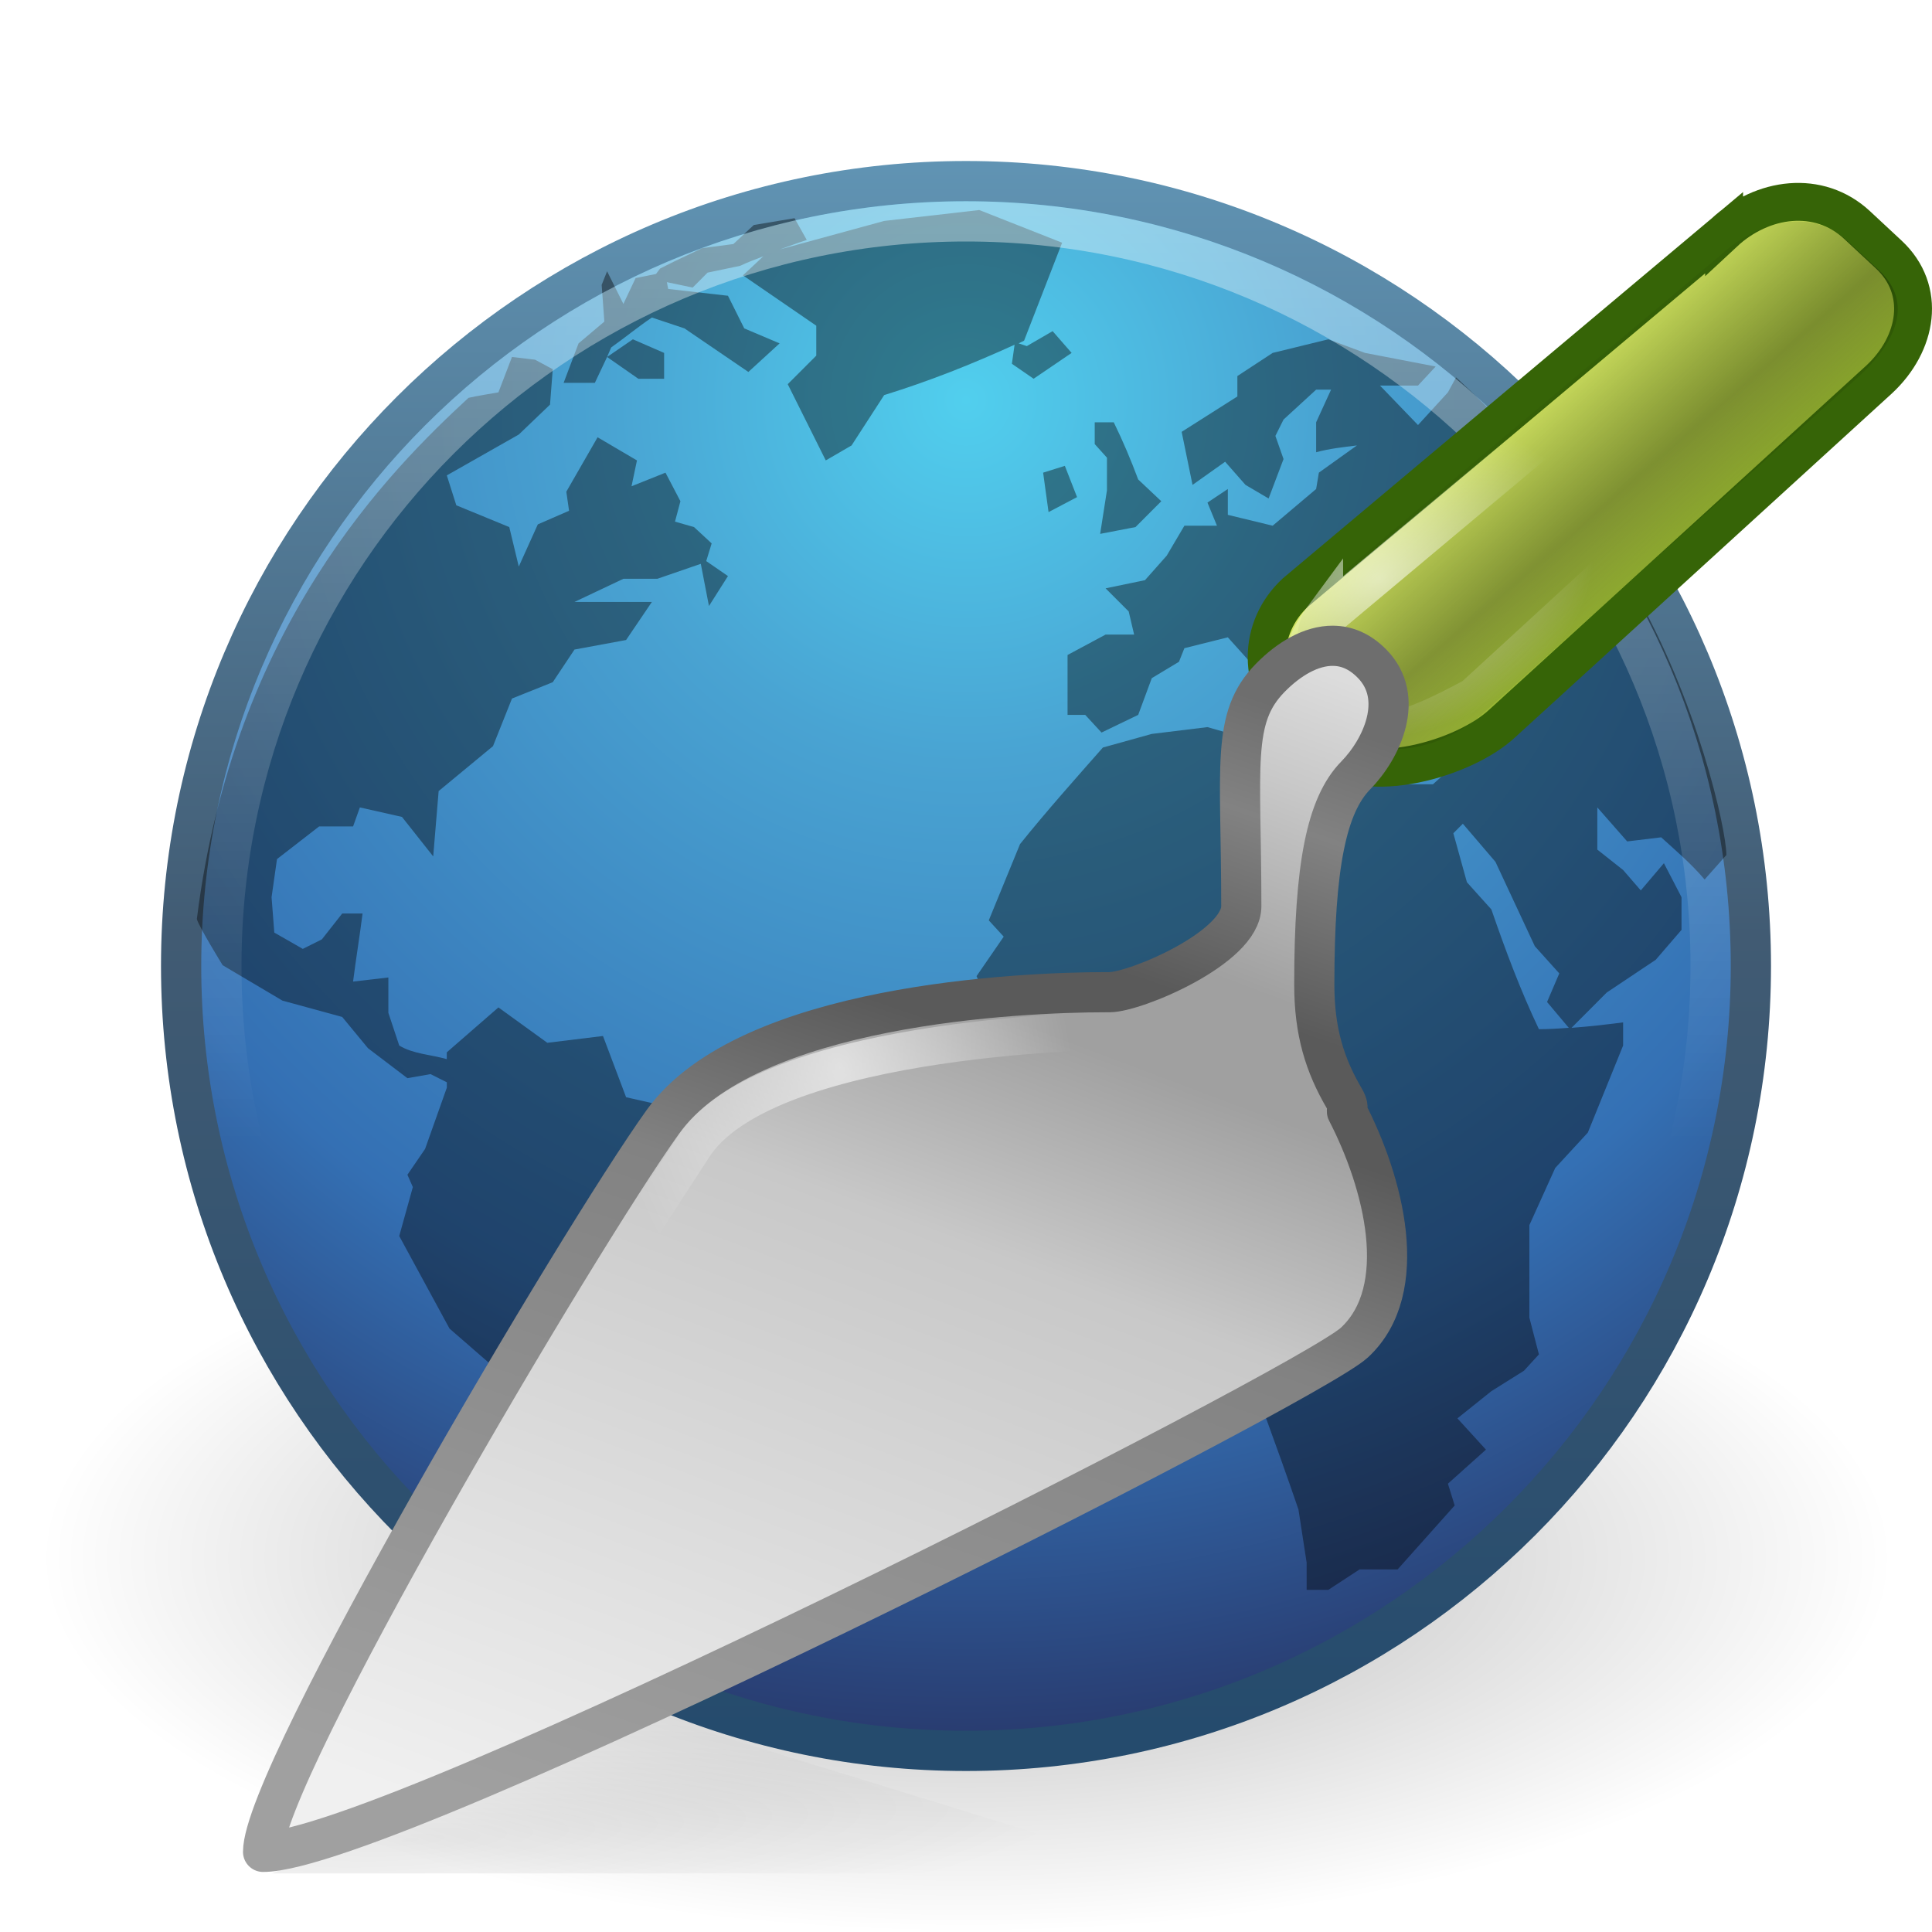 <?xml version="1.0" encoding="UTF-8" standalone="no"?>
<!-- Created with Inkscape (http://www.inkscape.org/) -->

<svg
   xmlns:dc="http://purl.org/dc/elements/1.1/"
   xmlns:cc="http://creativecommons.org/ns#"
   xmlns:rdf="http://www.w3.org/1999/02/22-rdf-syntax-ns#"
   xmlns:svg="http://www.w3.org/2000/svg"
   xmlns="http://www.w3.org/2000/svg"
   xmlns:xlink="http://www.w3.org/1999/xlink"
   xmlns:sodipodi="http://sodipodi.sourceforge.net/DTD/sodipodi-0.dtd"
   xmlns:inkscape="http://www.inkscape.org/namespaces/inkscape"
   version="1.1"
   width="48"
   height="48"
   id="svg2897"
   sodipodi:version="0.32"
   inkscape:version="0.48.1 r9760"
   sodipodi:docname="applications-development-web.svg"
   inkscape:output_extension="org.inkscape.output.svg.inkscape">
  <sodipodi:namedview
     inkscape:window-height="706"
     inkscape:window-width="785"
     inkscape:pageshadow="2"
     inkscape:pageopacity="0.0"
     guidetolerance="10.0"
     gridtolerance="10.0"
     objecttolerance="10.0"
     borderopacity="1.0"
     bordercolor="#666666"
     pagecolor="#ffffff"
     id="base"
     showgrid="false"
     inkscape:zoom="5.2786865"
     inkscape:cx="-42.50452"
     inkscape:cy="19.270319"
     inkscape:window-x="399"
     inkscape:window-y="51"
     inkscape:current-layer="svg2897" />
  <defs
     id="defs2899">
    <linearGradient
       id="linearGradient4873">
      <stop
         id="stop4875"
         style="stop-color:#ffffff;stop-opacity:1"
         offset="0" />
      <stop
         id="stop4877"
         style="stop-color:#ffffff;stop-opacity:0"
         offset="1" />
    </linearGradient>
    <linearGradient
       id="linearGradient2867-449-88-871-390-598-476-591-434-148">
      <stop
         id="stop4627"
         style="stop-color:#51cfee;stop-opacity:1"
         offset="0" />
      <stop
         id="stop4629"
         style="stop-color:#49a3d2;stop-opacity:1"
         offset="0.262" />
      <stop
         id="stop4631"
         style="stop-color:#3470b4;stop-opacity:1"
         offset="0.705" />
      <stop
         id="stop4633"
         style="stop-color:#273567;stop-opacity:1"
         offset="1" />
    </linearGradient>
    <linearGradient
       id="linearGradient3707-319-631">
      <stop
         id="stop4637"
         style="stop-color:#254b6d;stop-opacity:1"
         offset="0" />
      <stop
         id="stop4639"
         style="stop-color:#415b73;stop-opacity:1"
         offset="0.5" />
      <stop
         id="stop4641"
         style="stop-color:#6195b5;stop-opacity:1"
         offset="1" />
    </linearGradient>
    <linearGradient
       id="linearGradient8838">
      <stop
         id="stop8840"
         style="stop-color:#000000;stop-opacity:1"
         offset="0" />
      <stop
         id="stop8842"
         style="stop-color:#000000;stop-opacity:0"
         offset="1" />
    </linearGradient>
    <linearGradient
       inkscape:collect="always"
       xlink:href="#linearGradient4873"
       id="linearGradient2405"
       gradientUnits="userSpaceOnUse"
       gradientTransform="matrix(2.115,0,0,2.115,-107.577,31.427)"
       x1="62.2"
       y1="-12.489"
       x2="62.2"
       y2="-1.462" />
    <radialGradient
       inkscape:collect="always"
       xlink:href="#linearGradient2867-449-88-871-390-598-476-591-434-148"
       id="radialGradient2409"
       gradientUnits="userSpaceOnUse"
       gradientTransform="matrix(0,3.523,-3.523,0,-6.744,-205.799)"
       cx="61.24"
       cy="-8.726"
       fx="61.24"
       fy="-8.726"
       r="9.755" />
    <linearGradient
       inkscape:collect="always"
       xlink:href="#linearGradient3707-319-631"
       id="linearGradient2411"
       gradientUnits="userSpaceOnUse"
       gradientTransform="matrix(0.98,0,0,0.98,8.994011e-2,0.87)"
       x1="20"
       y1="43"
       x2="20"
       y2="2.689" />
    <radialGradient
       inkscape:collect="always"
       xlink:href="#linearGradient8838"
       id="radialGradient2414"
       gradientUnits="userSpaceOnUse"
       gradientTransform="matrix(2.165,0,0,0.875,-111.565,34.661)"
       cx="62.625"
       cy="4.625"
       fx="62.625"
       fy="4.625"
       r="10.625" />
    <radialGradient
       r="7.553"
       gradientTransform="matrix(0.695,-0.177,0.13,0.509,8.707,15.018)"
       cx="36.258"
       cy="18.125"
       gradientUnits="userSpaceOnUse"
       xlink:href="#linearGradient4222"
       id="radialGradient6348" />
    <radialGradient
       r="13.125"
       gradientTransform="matrix(0.43,-0.088,0.124,0.611,18.441,10.041)"
       cx=".836"
       cy="32.749"
       gradientUnits="userSpaceOnUse"
       xlink:href="#linearGradient4222"
       id="radialGradient6346" />
    <filter
       x="-.068"
       y="-0.485"
       color-interpolation-filters="sRGB"
       width="1.137"
       height="1.97"
       id="filter6722">
      <feGaussianBlur
         stdDeviation="0.606"
         collect="always"
         id="feGaussianBlur6724" />
    </filter>
    <radialGradient
       r="10.625"
       gradientTransform="matrix(1.582,-0.107,0.017,0.252,-13.148,37.917)"
       cx="15.459"
       cy="51.218"
       gradientUnits="userSpaceOnUse"
       id="radialGradient6680">
      <stop
         offset="0"
         id="stop6674" />
      <stop
         offset="1"
         style="stop-opacity:0"
         id="stop6676" />
    </radialGradient>
    <linearGradient
       x1="13.34"
       y1="48.039"
       gradientTransform="matrix(1,0,0,1.02,0.008,-0.998)"
       x2="23.386"
       gradientUnits="userSpaceOnUse"
       y2="18.074"
       id="linearGradient9940">
      <stop
         offset="0"
         style="stop-color:#a0a0a0"
         id="stop3650" />
      <stop
         offset=".519"
         style="stop-color:#828282"
         id="stop3652" />
      <stop
         offset=".685"
         style="stop-color:#5a5a5a"
         id="stop3654" />
      <stop
         offset=".765"
         style="stop-color:#5a5a5a"
         id="stop3656" />
      <stop
         offset=".914"
         style="stop-color:#828282"
         id="stop3658" />
      <stop
         offset="1"
         style="stop-color:#6e6e6e"
         id="stop3660" />
    </linearGradient>
    <linearGradient
       x1="10.866"
       y1="47.686"
       gradientTransform="matrix(1,0,0,1.02,0.008,-0.998)"
       x2="22.517"
       gradientUnits="userSpaceOnUse"
       y2="16.166"
       id="linearGradient9914">
      <stop
         offset="0"
         style="stop-color:#f0f0f0"
         id="stop3636" />
      <stop
         offset=".519"
         style="stop-color:#c8c8c8"
         id="stop3638" />
      <stop
         offset=".685"
         style="stop-color:#a0a0a0"
         id="stop3640" />
      <stop
         offset=".765"
         style="stop-color:#a0a0a0"
         id="stop3642" />
      <stop
         offset=".914"
         style="stop-color:#c8c8c8"
         id="stop3644" />
      <stop
         offset="1"
         style="stop-color:#dcdcdc"
         id="stop3646" />
    </linearGradient>
    <linearGradient
       x1="39.89"
       y1="13"
       gradientTransform="matrix(0.948,0,0,0.943,2.241,0.789)"
       x2="43.968"
       gradientUnits="userSpaceOnUse"
       y2="17.688"
       id="linearGradient9833">
      <stop
         offset="0"
         style="stop-opacity:0"
         id="stop9829" />
      <stop
         offset=".584"
         style="stop-opacity:.265"
         id="stop9835" />
      <stop
         offset="1"
         style="stop-opacity:0"
         id="stop9831" />
    </linearGradient>
    <linearGradient
       x1="40.125"
       y1="12.625"
       x2="44.562"
       gradientUnits="userSpaceOnUse"
       y2="17.125"
       id="linearGradient9821">
      <stop
         offset="0"
         style="stop-color:#d7e866"
         id="stop2266" />
      <stop
         offset="1"
         style="stop-color:#8cab2a"
         id="stop2268" />
    </linearGradient>
    <linearGradient
       id="linearGradient4222">
      <stop
         offset="0"
         style="stop-color:#fff"
         id="stop4224" />
      <stop
         offset="1"
         style="stop-color:#fff;stop-opacity:0"
         id="stop4226" />
    </linearGradient>
  </defs>
  <path
     style="opacity:0.3;fill:url(#radialGradient2414);fill-opacity:1;fill-rule:evenodd;stroke:none;stroke-width:1;marker:none;visibility:visible;display:inline;overflow:visible"
     id="path8836"
     d="M 47,38.707 C 47,43.839 36.703,48 24,48 C 11.297,48 1,43.839 1,38.707 C 1,33.574 11.297,29.413 24,29.413 C 36.703,29.413 47,33.574 47,38.707 z" />
  <path
     style="fill:url(#radialGradient2409);fill-opacity:1;fill-rule:nonzero;stroke:url(#linearGradient2411);stroke-width:1;stroke-miterlimit:4;stroke-dasharray:none"
     id="path6495"
     d="M 43.5,23.999 C 43.5,34.769 34.769,43.5 24,43.5 C 13.231,43.5 4.5,34.769 4.5,23.999 C 4.5,13.23 13.231,4.5 24,4.5 C 34.769,4.5 43.5,13.23 43.5,23.999 L 43.5,23.999 z" />
  <path
     style="opacity:0.4;fill:#000000;fill-opacity:1;fill-rule:nonzero;stroke:none"
     id="path6534"
     d="M 24.33,5.218 L 21.967,5.489 L 19.369,6.199 C 19.59,6.121 19.814,6.036 20.044,5.962 L 19.74,5.421 L 18.728,5.59 L 18.221,6.063 L 17.445,6.165 L 16.736,6.503 L 16.399,6.672 L 16.298,6.807 L 15.791,6.909 L 15.488,7.551 L 15.083,6.74 L 14.948,7.078 L 15.015,7.99 L 14.374,8.531 L 14.003,9.512 L 14.779,9.512 L 15.083,8.869 L 15.184,8.633 C 15.525,8.391 15.849,8.122 16.196,7.889 L 17.006,8.159 C 17.534,8.518 18.065,8.883 18.593,9.241 L 19.369,8.531 L 18.491,8.159 L 18.086,7.348 L 16.601,7.179 L 16.568,7.01 L 17.209,7.145 L 17.58,6.773 L 18.39,6.604 C 18.582,6.511 18.77,6.444 18.964,6.368 L 18.458,6.841 L 20.28,8.092 L 20.28,8.836 L 19.571,9.545 L 20.516,11.439 L 21.157,11.067 L 21.967,9.816 C 23.106,9.463 24.132,9.053 25.207,8.565 L 25.14,9.038 L 25.68,9.41 L 26.624,8.768 L 26.152,8.227 L 25.511,8.599 L 25.308,8.531 C 25.355,8.51 25.397,8.485 25.443,8.464 L 26.388,6.03 L 24.33,5.218 z M 15.083,8.869 L 15.859,9.41 L 16.5,9.41 L 16.5,8.768 L 15.724,8.43 L 15.083,8.869 L 15.083,8.869 z M 33.003,8.43 L 31.619,8.768 L 30.742,9.343 L 30.742,9.85 L 29.358,10.729 L 29.628,12.047 L 30.438,11.472 L 30.944,12.047 L 31.518,12.385 L 31.889,11.405 L 31.687,10.83 L 31.889,10.424 L 32.699,9.681 L 33.07,9.681 L 32.699,10.492 L 32.699,11.236 C 33.033,11.145 33.37,11.109 33.712,11.067 L 32.767,11.743 L 32.699,12.149 L 31.619,13.061 L 30.505,12.791 L 30.505,12.149 L 29.999,12.487 L 30.235,13.061 L 29.426,13.061 L 28.987,13.805 L 28.447,14.414 L 27.468,14.617 L 28.042,15.191 L 28.177,15.766 L 27.468,15.766 L 26.523,16.273 L 26.523,17.761 L 26.962,17.761 L 27.367,18.2 L 28.278,17.761 L 28.616,16.848 L 29.291,16.442 L 29.426,16.104 L 30.505,15.834 L 31.113,16.51 L 31.754,16.848 L 31.383,17.592 L 31.957,17.423 L 32.26,16.679 L 31.518,15.834 L 31.822,15.834 L 32.564,16.442 L 32.699,17.254 L 33.34,17.997 L 33.509,16.915 L 33.847,16.746 C 34.206,17.12 34.489,17.577 34.791,17.997 L 35.905,18.065 L 36.546,18.471 L 36.243,18.91 L 35.601,19.485 L 34.656,19.485 L 33.408,19.079 L 32.767,19.147 L 32.294,19.688 L 30.944,18.335 L 29.999,18.065 L 28.616,18.234 L 27.401,18.572 C 26.708,19.359 25.998,20.155 25.342,20.972 L 24.566,22.866 L 24.937,23.271 L 24.262,24.252 L 25.005,25.976 C 25.622,26.676 26.244,27.371 26.861,28.072 L 27.772,27.294 L 28.143,27.768 L 29.122,27.125 L 29.459,27.497 L 30.438,27.497 L 31.012,28.139 L 30.674,29.289 L 31.349,30.066 L 31.315,31.419 L 31.822,32.399 L 31.45,33.244 C 31.414,33.85 31.383,34.43 31.383,35.036 C 31.681,35.857 31.979,36.677 32.26,37.504 L 32.463,38.822 L 32.463,39.499 L 33.003,39.499 L 33.779,38.991 L 34.724,38.991 L 36.141,37.403 L 35.973,36.862 L 36.918,36.016 L 36.209,35.239 L 37.053,34.563 L 37.862,34.056 L 38.234,33.65 L 37.997,32.737 C 37.997,31.969 37.997,31.207 37.997,30.438 L 38.639,29.018 L 39.449,28.139 L 40.326,25.976 L 40.326,25.401 C 39.889,25.456 39.471,25.506 39.044,25.536 L 39.921,24.657 L 41.136,23.846 L 41.777,23.102 L 41.777,22.291 C 41.632,22.016 41.485,21.72 41.339,21.446 L 40.765,22.122 L 40.326,21.615 L 39.685,21.108 L 39.685,20.06 L 40.427,20.905 L 41.271,20.803 C 41.652,21.149 42.017,21.457 42.351,21.851 L 42.891,21.243 C 42.891,20.588 42.154,17.353 40.562,14.617 C 38.97,11.881 36.175,9.376 36.175,9.376 L 35.973,9.748 L 35.23,10.56 L 34.285,9.579 L 35.23,9.579 L 35.669,9.106 L 33.914,8.768 L 33.003,8.43 z M 12.72,8.869 L 12.383,9.748 C 12.383,9.748 11.792,9.846 11.64,9.884 C 9.704,11.671 5.8,15.548 4.891,22.832 C 4.927,23.001 5.532,23.981 5.532,23.981 L 7.017,24.86 L 8.502,25.266 L 9.143,26.043 L 10.122,26.787 L 10.696,26.686 L 11.101,26.889 L 11.101,27.024 L 10.561,28.545 L 10.122,29.187 L 10.257,29.492 L 9.919,30.709 L 11.168,33.008 L 12.45,34.123 L 13.024,34.935 L 12.957,36.625 L 13.362,37.572 L 12.957,39.397 C 12.957,39.397 12.903,39.382 12.957,39.566 C 13.011,39.75 15.213,40.989 15.353,40.885 C 15.492,40.778 15.623,40.682 15.623,40.682 L 15.488,40.276 L 16.061,39.735 L 16.264,39.161 L 17.175,38.856 L 17.884,37.098 L 17.681,36.625 L 18.154,35.881 L 19.234,35.645 L 19.774,34.36 L 19.639,32.771 L 20.482,31.588 L 20.617,30.371 C 19.46,29.796 18.324,29.205 17.175,28.613 L 16.601,27.497 L 15.555,27.26 L 14.981,25.739 L 13.598,25.908 L 12.383,25.029 L 11.1,26.145 L 11.1,26.314 C 10.716,26.203 10.261,26.186 9.919,25.976 L 9.649,25.164 L 9.649,24.285 L 8.772,24.387 C 8.843,23.827 8.937,23.256 9.008,22.696 L 8.502,22.696 L 7.996,23.339 L 7.523,23.575 L 6.815,23.17 L 6.747,22.291 L 6.882,21.344 L 7.928,20.533 L 8.772,20.533 L 8.941,20.06 L 9.987,20.296 L 10.763,21.277 L 10.898,19.654 L 12.248,18.538 L 12.72,17.355 L 13.733,16.949 L 14.273,16.138 L 15.555,15.901 L 16.196,14.955 C 15.562,14.955 14.907,14.955 14.273,14.955 L 15.488,14.38 L 16.331,14.38 L 17.411,14.008 L 17.614,15.056 L 18.086,14.312 L 17.546,13.94 L 17.681,13.501 L 17.243,13.095 L 16.77,12.96 L 16.905,12.453 L 16.534,11.743 L 15.69,12.081 L 15.825,11.439 L 14.847,10.864 L 14.07,12.216 L 14.138,12.69 L 13.362,13.028 L 12.889,14.076 L 12.653,13.095 L 11.337,12.554 L 11.101,11.811 L 12.889,10.796 L 13.665,10.053 L 13.733,9.174 L 13.294,8.937 L 12.72,8.869 L 12.72,8.869 z M 27.198,10.492 L 27.198,11.033 L 27.502,11.371 L 27.502,12.182 L 27.333,13.264 L 28.211,13.095 L 28.852,12.453 L 28.278,11.912 C 28.092,11.416 27.904,10.968 27.671,10.492 L 27.198,10.492 z M 26.456,11.574 L 25.916,11.743 L 26.051,12.723 L 26.759,12.351 L 26.456,11.574 L 26.456,11.574 z M 36.344,20.465 L 37.154,21.412 L 38.132,23.508 L 38.74,24.184 L 38.436,24.894 L 38.976,25.536 C 38.728,25.553 38.488,25.57 38.234,25.57 C 37.771,24.596 37.405,23.614 37.053,22.595 L 36.445,21.919 L 36.108,20.702 L 36.344,20.465 L 36.344,20.465 z" />
  <path
     style="opacity:0.4;fill:none;stroke:url(#linearGradient2405);stroke-width:1;stroke-miterlimit:4;stroke-dasharray:none;stroke-opacity:1"
     id="path8655"
     d="M 42.5,23.999 C 42.5,34.217 34.217,42.5 24,42.5 C 13.783,42.5 5.5,34.217 5.5,23.999 C 5.5,13.782 13.783,5.5 24,5.5 C 34.217,5.5 42.5,13.782 42.5,23.999 L 42.5,23.999 z" />
  <g
     transform="translate(-2,-3.455)"
     id="g6744">
    <path
       d="M 8.75,50 H 31 L 18.318,46.1 8.75,50 z"
       style="opacity:0.3;fill:url(#radialGradient6680);fill-rule:evenodd;filter:url(#filter6722)"
       id="path6670"
       inkscape:connector-curvature="0" />
    <g
       id="g5527">
      <path
         d="M 44.835,9.236 34.182,18.178 c -0.459,0.427 -0.712,0.997 -0.712,1.605 0,0.608 0.253,1.178 0.712,1.605 l 0.784,0.729 c 0.951,0.885 3.402,0.2 4.353,-0.685 l 9.369,-8.551 c 0.951,-0.885 1.186,-2.22 0.235,-3.105 l -0.784,-0.73 c -0.95,-0.884 -2.353,-0.695 -3.304,0.19 z"
         style="fill:url(#linearGradient9821);stroke:#366407;stroke-width:0.941;enable-background:new"
         id="path5748"
         inkscape:connector-curvature="0" />
      <path
         d="m 44.757,9.784 -9.995,8.395 c -0.435,0.401 -0.541,0.804 -0.541,1.374 0,0.571 0.018,0.973 0.453,1.374 l 0.742,0.685 c 0.9,0.831 2.513,0.408 3.413,-0.422 l 9.354,-8.382 c 0.9,-0.831 1.388,-1.819 0.488,-2.65 l -0.787,-0.729 c -0.899,-0.83 -2.227,-0.476 -3.127,0.355 z"
         style="fill:url(#linearGradient9833);enable-background:new"
         id="path9823"
         inkscape:connector-curvature="0" />
      <path
         d="M 34.869,18.844 45.741,9.74 c 1.029,-0.493 1.078,-0.286 1.326,-0.221 0.471,0.237 0.943,0.619 1.414,1.326 0.15,0.368 0.101,0.737 -0.221,1.105 l -9.634,8.839 c -0.81,0.435 -1.621,0.841 -2.431,0.928 -0.553,-0.191 -1.052,-0.49 -1.37,-1.149 -0.139,-0.472 -0.783,-0.607 0.044,-1.724 z"
         style="opacity:0.6;fill:none;stroke:url(#radialGradient6348);stroke-width:1px"
         id="path9837"
         inkscape:connector-curvature="0" />
      <path
         d="m 35.121,19.499 c -0.549,-0.004 -1.102,0.328 -1.562,0.797 -0.981,1.001 -0.719,2.171 -0.719,5.674 0,1.026 -2.626,2.136 -3.28,2.136 -0.032,-3.9e-4 -0.061,0 -0.094,0 -2.093,0 -8.903,0.3 -10.996,3.22 -2.093,2.92 -9.934,16.191 -9.934,18.138 3.14,10e-7 25.946,-11.567 27.116,-12.655 1.415,-1.316 0.727,-3.97 -0.187,-5.738 0.006,-0.008 -0.004,-0.022 0,-0.032 0.025,-0.064 0.019,-0.149 -0.062,-0.287 -0.49,-0.834 -0.75,-1.669 -0.75,-2.837 0,-2.949 0.304,-4.455 1.031,-5.196 0.654,-0.668 1.233,-1.93 0.406,-2.773 -0.31,-0.316 -0.639,-0.444 -0.968,-0.446 z"
         style="fill:url(#linearGradient9914);stroke:url(#linearGradient9940);stroke-width:0.998;stroke-linejoin:round"
         id="path5784"
         inkscape:connector-curvature="0" />
      <path
         d="m 34.669,20.65 c -1.469,0.66 -0.769,4.265 -0.857,5.534 0.161,1.231 -3.271,3.014 -3.964,2.876 -0.03,-3.66e-4 -8.606,0.062 -10.557,2.797 -3.374,5.143 -6.267,9.999 -9.074,16.052 8.078,-2.984 16.398,-7.131 24.529,-11.666 1.757,-0.941 0.074,-4.192 -0.264,-5.204 -0.457,-0.781 -0.793,-1.595 -0.793,-2.689 0,-2.762 0.346,-5.267 1.024,-5.961 1.446,-1.163 0.651,-2.348 -0.043,-1.738 z"
         style="opacity:0.6;fill:none;stroke:url(#radialGradient6346);stroke-width:0.933;enable-background:new"
         id="path9956"
         inkscape:connector-curvature="0" />
    </g>
  </g>
</svg>
